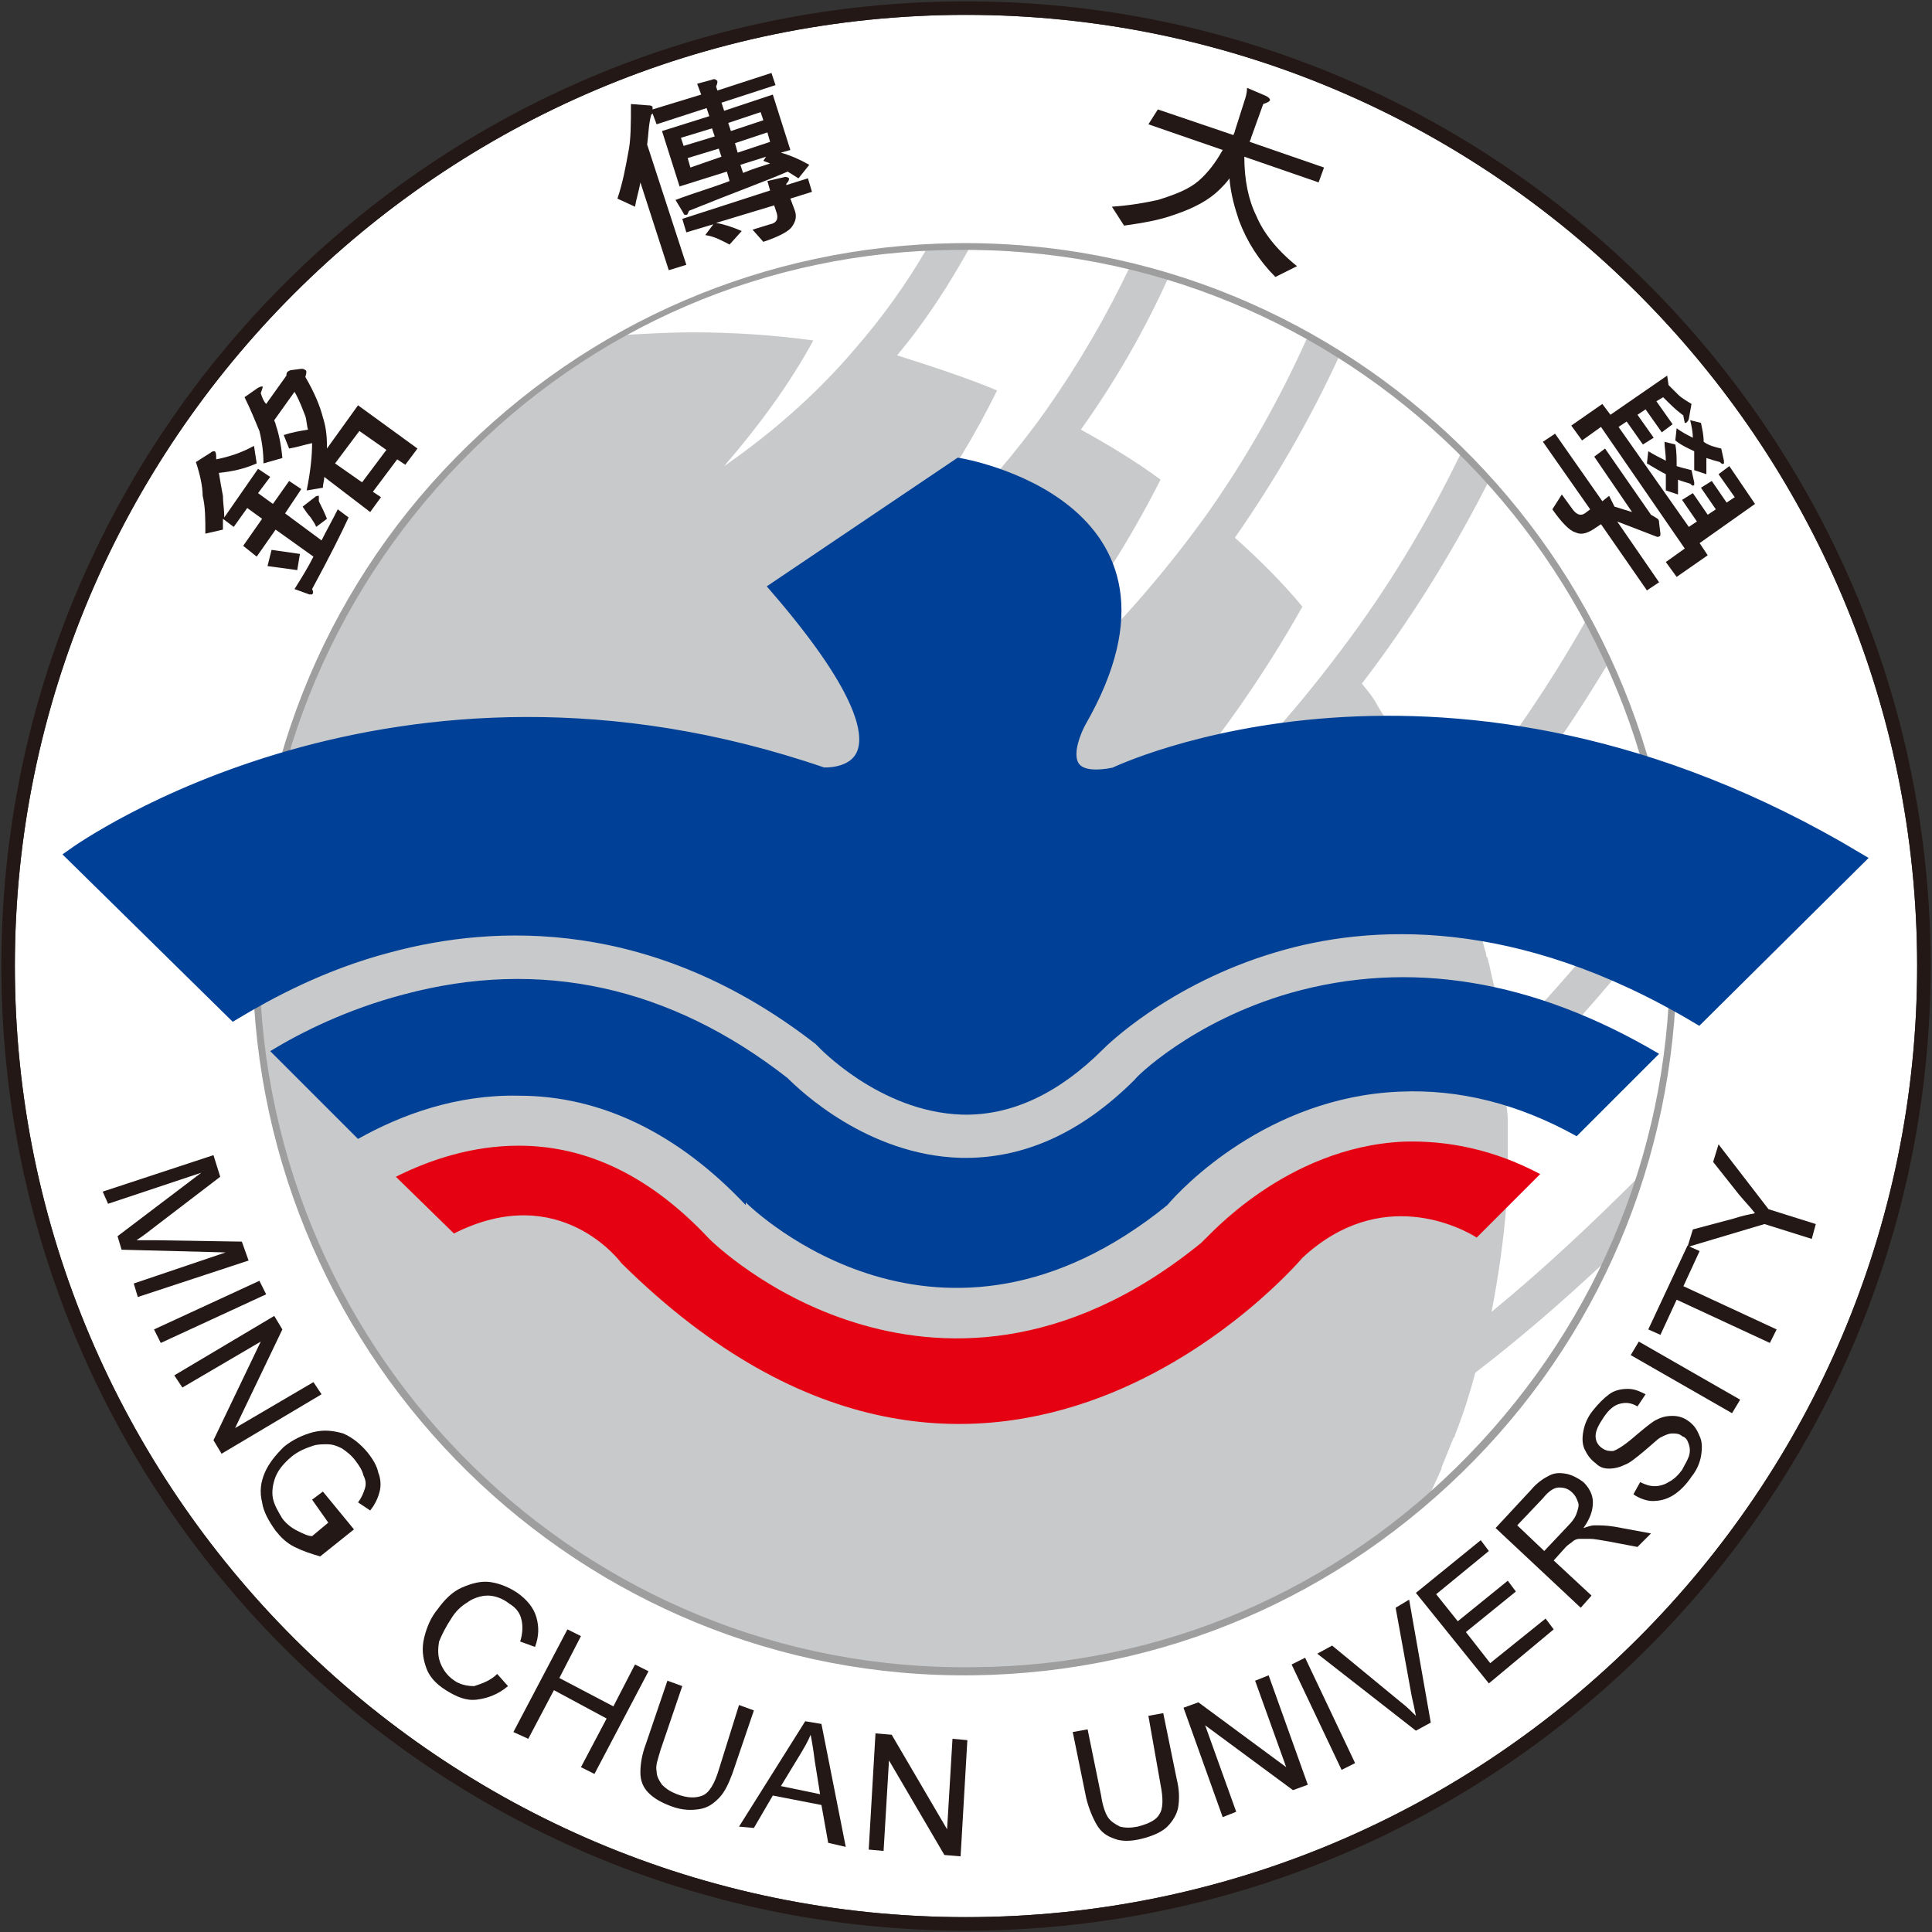 <?xml version="1.0" encoding="utf-8"?>
<!-- Generator: Adobe Illustrator 20.1.0, SVG Export Plug-In . SVG Version: 6.00 Build 0)  -->
<svg version="1.1" id="圖層_1" xmlns="http://www.w3.org/2000/svg" xmlns:xlink="http://www.w3.org/1999/xlink" x="0px" y="0px"
	 viewBox="0 0 143 143" style="enable-background:new 0 0 143 143;" xml:space="preserve">
<rect x="0" y="0" width="143" height="143" fill="#333333" stroke="none"/>
<style type="text/css">
	.st0{fill:#FFFFFF;}
	.st1{fill:#C8C9CA;}
	.st2{fill:#231815;}
	.st3{fill:#9E9E9F;}
	.st4{fill:#004097;}
	.st5{fill:#E50012;}
	.st6{fill:#004097;stroke:#004097;}
</style>
<title>Ming_Chuan_University_LOGO</title>
<g>
	<path class="st0" d="M1.1,71.5c0-38.8,31.6-70.4,70.4-70.4s70.4,31.6,70.4,70.4s-31.6,70.4-70.4,70.4S1.1,110.3,1.1,71.5z"/>
	<path class="st1" d="M123.8,70.3c0.4,29.1-22.8,53-51.7,53.4c-29,0.4-52.7-22.9-53.1-52c-0.4-29.1,22.8-53,51.7-53.4
		C99.7,17.9,123.4,41.2,123.8,70.3z"/>
	<g>
		<path class="st0" d="M102,52.3L102,52.3c1,1.6,2,3.3,2.9,5v0.1l0,0c0.7,1.3,1.3,2.6,1.8,3.9l0,0l0,0c4-4.8,7.6-9.9,10.7-15.4
			c-2-3.7-4.4-7.2-7.2-10.3c-2.7,5.3-5.8,10.3-9.4,15C101.3,51.2,101.7,51.7,102,52.3z"/>
		<path class="st0" d="M108.1,64.7c0.2,0.5,0.3,0.9,0.5,1.4c0.1,0.2,0.2,0.5,0.2,0.7c0.2,0.5,0.3,1,0.5,1.5c0.1,0.2,0.1,0.4,0.2,0.5
			c0.2,0.6,0.3,1.2,0.5,1.8c0,0.1,0,0.2,0.1,0.3c0.2,0.7,0.3,1.4,0.5,2.1c0,0,0,0,0,0.1l0,0c0.3,1.4,0.5,2.8,0.7,4.2l0,0l0,0
			c4.4-4.5,8.4-9.3,12.1-14.4c-0.8-4.9-2.2-9.7-4.2-14.1c-3.2,5.4-6.9,10.6-11.1,15.3C108,64.4,108.1,64.5,108.1,64.7z"/>
		<path class="st0" d="M85.9,35.5c-4.5,8.9-10.7,16.8-18.3,23.4c8.5-5.5,15.8-12.6,21.7-20.8l0,0c2.9-4.1,5.4-8.5,7.5-13.2
			c-3.3-1.8-6.7-3.3-10.3-4.4c-1.8,4-4,7.8-6.5,11.3C82,32.9,84,34.1,85.9,35.5z"/>
		<path class="st0" d="M96.4,44.9C90.5,55.4,82.5,64.6,73,72c10.2-6.2,19.1-14.3,26.2-23.8l0,0c3.5-4.6,6.5-9.6,9-14.8
			c-2.7-2.7-5.8-5.1-9-7.2c-2.2,4.8-4.8,9.3-7.8,13.6C93.2,41.4,94.9,43.1,96.4,44.9z"/>
		<path class="st0" d="M123.7,67.1c-3.7,4.9-7.8,9.6-12.2,13.9c0,0.2,0,0.3,0,0.5c0,0.5,0.1,0.9,0.1,1.4c0,0.7,0,1.3,0,2
			c0,0.6,0,1.3,0,1.9c0,0.1,0,0.3,0,0.4c0,0.6,0,1.1-0.1,1.7c0,0.1,0,0.1,0,0.2c-0.2,2.7-0.6,5.4-1.1,8c3.9-3.2,7.5-6.6,11-10.1
			c1.6-5.2,2.5-10.8,2.4-16.6C123.8,69.2,123.8,68.1,123.7,67.1z"/>
		<path class="st0" d="M73.8,28.9c-3.2,6.5-7.5,12.4-12.7,17.4C67.4,42,73,36.6,77.4,30.4l0,0c2.4-3.4,4.5-7,6.3-10.8
			c-3.8-0.9-7.8-1.4-11.8-1.5c-1.6,2.9-3.4,5.7-5.5,8.2C68.9,27.1,71.4,27.9,73.8,28.9z"/>
		<path class="st0" d="M107.7,106.2c0,0.1,0,0.1-0.1,0.2c-0.3,0.7-0.6,1.5-0.9,2.2c0,0,0,0,0,0.1c-0.3,0.7-0.7,1.5-1,2.2
			c5.6-4.8,10.1-10.8,13.2-17.6c-3.1,2.9-6.3,5.7-9.7,8.3C108.8,103.1,108.3,104.7,107.7,106.2z"/>
		<path class="st0" d="M60.2,25.2c-1.8,3.3-4.1,6.4-6.6,9.3c3.6-2.5,6.9-5.4,9.7-8.7l0,0c2-2.3,3.8-4.8,5.3-7.4
			c-8.1,0.4-15.7,2.7-22.5,6.4c1.7-0.1,3.4-0.2,5.2-0.2C54.3,24.6,57.3,24.8,60.2,25.2z"/>
	</g>
	<path class="st2" d="M0.1,71.5c0,39.4,32,71.4,71.4,71.4s71.4-32,71.4-71.4s-32-71.4-71.4-71.4C32.1,0.1,0.1,32.1,0.1,71.5z
		 M1.1,71.5c0-38.8,31.6-70.4,70.4-70.4s70.4,31.6,70.4,70.4s-31.6,70.4-70.4,70.4S1.1,110.3,1.1,71.5z"/>
	<path class="st3" d="M70.7,18c-14,0.2-27.1,5.8-37,15.9s-15.2,23.6-15,37.8c0.4,29.2,24.3,52.7,53.4,52.3c14-0.2,27.1-5.8,37-15.9
		s15.2-23.6,15-37.8l0,0C123.7,41.1,99.8,17.6,70.7,18z M19.2,71.6c-0.2-14,5.1-27.3,14.9-37.4c9.7-10,22.7-15.6,36.6-15.7
		c28.8-0.4,52.5,22.9,52.9,51.8l0,0c0.2,14.1-5.1,27.3-14.9,37.4c-9.7,10-22.7,15.6-36.6,15.7C43.3,123.8,19.6,100.6,19.2,71.6z"/>
	<g>
		<path class="st4" d="M95.5,73.5C88.2,75.6,84,79.8,84,79.9c-4,4-8.3,5.9-12.9,5.8c-6.9-0.2-11.9-5-12.8-5.9
			C49.6,73,40,70.9,29.9,73.6c-4.2,1.1-7.6,2.8-9.9,4.2l6.5,6.5c3.2-1.8,7.3-3.3,11.9-3.2c6.1,0,11.8,2.8,16.8,8.1V89
			c0.6,0.6,14.4,13.8,31.2,0.2c1-1.2,7.4-8,17.2-8.4c4.4-0.2,8.8,0.9,13.1,3.3l6.1-6.1C113.5,72.5,104.3,71,95.5,73.5z"/>
		<path class="st5" d="M103.9,84.5c-8.8,0.4-14.6,7.2-14.7,7.2l-0.1,0.1L88.9,92c-10.2,8.3-19.5,7.8-25.6,5.9
			c-6.5-2-10.6-6-10.8-6.2l0,0l0,0c-4.3-4.6-9-6.9-14.1-6.9c-3.4,0-6.5,1-9.1,2.3l4.3,4.2c7.9-4,12.4,2.2,12.4,2.2
			c27.3,27,50.4-0.4,50.4-0.4c5.8-5.4,11.8-2.2,12.9-1.5l4.7-4.7C110.6,85.1,107.2,84.4,103.9,84.5z"/>
		<path class="st6" d="M60.7,76.9L60.7,76.9l0.2,0.2c0,0,4.4,4.7,10.3,4.9c3.5,0.1,6.9-1.5,10.1-4.7c0.2-0.2,4.9-4.9,13-7.3
			c7-2.1,18-2.7,31.4,5.3l11.8-11.7c-30.4-18.2-55-6.3-55-6.3c-5.4,1.1-2.6-3.9-2.6-3.9c9.2-16-8.9-19-8.9-19l-13.5,9.1
			C70,58,60.9,57.3,60.9,57.3c-31.7-10.9-54.8,5.5-55.5,6L17.3,75c2.5-1.5,6.5-3.7,11.5-5C36.6,67.9,48.5,67.4,60.7,76.9z"/>
	</g>
	<g>
		<path class="st2" d="M14.5,34.2l1.1-0.7c0.1-0.1,0.2-0.1,0.3-0.1c0.1,0.1,0.1,0.3,0.1,0.5V34c1-0.2,1.9-0.5,2.8-1l0.2,1.3
			c-0.9,0.4-1.8,0.6-2.8,0.7c0.1,0.6,0.2,1.2,0.3,1.7c0,0.5,0.1,1,0.1,1.6l2.5-3.6l0.9,0.6l-0.9,1.2l1.1,0.8l1.2-1.7l0.9,0.6
			L21.1,38l2.7,2c0.4-0.8,0.8-1.5,1.2-2.3l0.8,0.6c-0.5,1.1-1.4,2.9-2.7,5.3c0.1,0.2,0.1,0.3,0,0.4c0,0-0.1,0-0.2,0l-1.1-0.4
			c0.5-0.8,1-1.6,1.4-2.4l-2.8-2l-1.4,2l-1-0.8l1.4-2l-1.1-0.8l-1,1.4l-0.8-0.6c0,0.3,0,0.5,0,0.8l-1.3,0.3c0-1.1,0-2-0.2-2.8
			C15,36,14.8,35.1,14.5,34.2z M18.1,29.4l1-0.7c0.2-0.1,0.3-0.1,0.3-0.1c0.1,0,0,0.2-0.1,0.5c0.1,0.3,0.2,0.6,0.4,0.8l1.5-2.1
			c0-0.1,0-0.2,0.1-0.3l0.2-0.1l0.8-0.1c0.1,0,0.2,0,0.3,0.1c0.1,0,0.1,0.2,0,0.5c0.7,1.2,1.1,2.2,1.3,3c0.2,0.6,0.3,1.3,0.3,2.1
			c0,0,0,0.1,0,0.2l2.3-3.2l4.4,3.2L30,34.4L29.4,34l-1.8,2.4l0.6,0.4l-0.8,1.1L24,35.3c0,0.3-0.1,0.5-0.1,0.8l-1.2,0.2
			c0.3-1.5,0.4-2.6,0.4-3.5c-0.5,0.1-1.1,0.3-1.7,0.4l-0.4-1c0.6-0.2,1.2-0.3,1.8-0.4c-0.1-0.3-0.1-0.7-0.2-1
			c-0.2-0.5-0.4-1.1-0.8-1.8l-1.5,2.1c0,0.1,0.1,0.2,0.1,0.3c0.2,0.6,0.4,1.4,0.5,2.5l-1.4,0.4c0-0.8-0.1-1.6-0.3-2.4
			C18.9,31.2,18.6,30.4,18.1,29.4z M20.1,40.7c0.7,0.1,1.4,0.2,2.1,0.3L22,42.2c-0.7-0.1-1.4-0.2-2.2-0.3L20.1,40.7z M22.4,37.5
			l0.9-0.7c0.1-0.1,0.2-0.1,0.3-0.1c0,0,0,0.2,0,0.4c0.2,0.4,0.4,0.8,0.6,1.3L23.4,39c-0.1-0.3-0.3-0.5-0.4-0.7
			C22.8,38.1,22.6,37.8,22.4,37.5z M26.8,35.7l1.8-2.4l-2-1.4l-1.8,2.4L26.8,35.7z"/>
		<path class="st2" d="M46.7,7.7L48,7.8c0.1,0,0.2,0,0.3,0.1c0,0.1,0,0.1,0,0.2L51.9,7l-0.3-0.8l1.1-0.3c0.2-0.1,0.3,0,0.4,0.1
			c0,0.1,0,0.2-0.1,0.4l0.1,0.3l4-1.3l0.3,0.9l-4,1.3l0.2,0.6L57.2,7l1.3,4.1l-0.7,0.2c0.7,0.2,1.4,0.5,2.1,0.9l-0.8,1
			c-0.3-0.2-0.5-0.3-0.8-0.5c-1.6,0.7-4.1,1.6-7.3,2.9c-0.1,0.2-0.1,0.3-0.2,0.3c-0.1,0-0.2,0-0.2-0.1l-0.6-1c1.3-0.5,2.7-0.9,4-1.4
			l-0.2-0.7l-3.5,1.1L49,9.7l3.5-1.1L52.3,8l-3.7,1.2l-0.3-0.8l-0.1,0.1C48,9.2,48,10,47.9,10.7l2.9,8.9L49.5,20l-2.1-6.5
			c-0.1,0.6-0.3,1.2-0.4,1.8l-1.3-0.6c0.4-1.2,0.6-2.3,0.8-3.4C46.7,10.4,46.7,9.1,46.7,7.7z M50.6,10.8l2.3-0.7l-0.2-0.6l-2.3,0.7
			L50.6,10.8z M50.5,16.2l6.5-2.1l-0.2-0.7l1.3-0.3c0.1,0,0.2,0,0.3,0.1c0,0.1,0,0.2-0.2,0.4v0.1l1.6-0.5l0.3,1l-1.6,0.5l0.3,0.8
			c0.2,0.5,0.1,0.9-0.2,1.3c-0.2,0.3-0.9,0.7-2.1,1.1L55.7,17l1.3-0.4c0.5-0.1,0.6-0.4,0.5-0.8l-0.2-0.6L53,16.5
			c0.6,0.1,1.2,0.3,1.9,0.6l-0.9,1c-0.6-0.3-1.1-0.6-1.8-0.7l0.6-0.8l-2,0.6L50.5,16.2z M53.4,11.6L53.2,11l-2.3,0.7l0.2,0.7
			L53.4,11.6z M53.9,9.1l0.2,0.6l2.4-0.8l-0.2-0.6L53.9,9.1z M57,10.5l-0.2-0.7l-2.4,0.8l0.2,0.7L57,10.5z M57,12.1
			c-0.2-0.1-0.3-0.1-0.5-0.2l0.2-0.3l-1.9,0.6l0.2,0.6C55.7,12.5,56.4,12.3,57,12.1z"/>
		<path class="st2" d="M85.7,8.1l5.6,1.9c0-0.1,0.1-0.2,0.1-0.3l0.7-2.2c0.1-0.3,0.2-0.6,0.2-1l1.4,0.6C93.9,7.2,94,7.3,94,7.4
			c0,0.1-0.2,0.2-0.5,0.3l-0.9,2.5c0,0.1-0.1,0.2-0.1,0.3l5.5,1.9l-0.4,1.1l-5.5-1.9c0,1.7,0.3,3.2,0.9,4.4c0.5,1.2,1.5,2.5,3,3.7
			l-1.6,0.8c-1.2-1.2-2.1-2.6-2.7-4.2c-0.3-0.9-0.6-1.9-0.7-3.1c-0.2,0.3-0.5,0.6-0.7,0.8c-0.8,0.8-1.9,1.4-3.4,1.9
			c-1.1,0.4-2.3,0.6-3.7,0.8l-0.9-1.4c1.4-0.1,2.5-0.3,3.4-0.5c1.3-0.4,2.3-0.8,3-1.4c0.7-0.6,1.3-1.4,1.8-2.3L85,9.2L85.7,8.1z"/>
		<path class="st2" d="M122.7,38.4c0.1,0.1,0.1,0.2,0.1,0.3l0.1,0.8c0,0.1,0,0.2-0.1,0.2c-0.1,0.1-0.2,0-0.5-0.1l-2.6-1l3.1,4.5
			l-0.9,0.6l-3.4-4.9l-0.6,0.4c-0.5,0.3-0.9,0.4-1.3,0.2c-0.4-0.1-1-0.7-1.7-1.7l0.7-1.1l0.8,1.1c0.3,0.4,0.6,0.5,0.9,0.3l0.4-0.3
			l-3.5-5l0.9-0.6l3.5,5l0.5-0.4l0.4,0.8l1.3,0.4l-2.8-4.1l0.8-0.6l3.4,4.9L122.7,38.4z M124.6,30.8c0-0.1-0.1-0.1-0.2-0.2
			c-0.4-0.3-0.8-0.7-1.3-1.2l-0.5,0.3l1.2,1.7L123,32l-1.2-1.7l-0.6,0.4l1.2,1.7l-0.8,0.5l-1.2-1.7l-0.6,0.4L125,39l0.6-0.4
			l-1.1-1.6l0.8-0.5l1.1,1.6l0.6-0.4l-1.1-1.6l0.8-0.5l1.1,1.6l0.6-0.4l-1.2-1.7l0.8-0.6l1.9,2.8l-4.1,2.9l0.6,0.9l-2.3,1.6
			l-0.8-1.1l1.4-1l-6.2-9l-1.4,1l-0.8-1.1l2.3-1.6l0.6,0.8l4.2-2.9l0.1,0.7c0.3,0.3,0.5,0.5,0.7,0.7c0.3,0.3,0.7,0.5,1,0.7L125,31
			c0,0.1-0.1,0.2-0.2,0.3c-0.1,0-0.1,0-0.1,0L124.6,30.8z M125.2,34.8l0.2,0.9c0,0.1,0,0.2,0,0.2c-0.1,0.1-0.2,0-0.3-0.1
			c-0.3-0.1-0.7-0.2-0.9-0.3c0,0.4,0,0.7,0,1.1l-0.9-0.3c0-0.4,0-0.8,0-1.2c-0.4-0.2-0.9-0.5-1.4-0.8l0.1-0.9
			c0.5,0.3,0.9,0.5,1.3,0.7c0-0.5-0.1-1-0.1-1.4l0.8,0.2c0.1,0.5,0.1,1,0.1,1.6C124.4,34.6,124.8,34.7,125.2,34.8z M127.4,33.2
			l0.2,0.9c0,0.1,0,0.2,0,0.2c-0.1,0.1-0.2,0-0.3-0.1c-0.4-0.1-0.7-0.2-1-0.3c0,0.4,0,0.8,0,1.2l-0.9-0.3c0-0.5,0-0.9,0-1.4
			c-0.4-0.2-0.9-0.4-1.4-0.8l0.1-0.9c0.4,0.3,0.8,0.5,1.2,0.7c0-0.4-0.1-0.9-0.2-1.3l0.8,0.2c0.1,0.5,0.2,0.9,0.2,1.4
			C126.5,33,127,33.1,127.4,33.2z"/>
	</g>
	<g>
		<path class="st2" d="M7.6,88.2l8.2-2.7l0.5,1.6L11.2,91c-0.5,0.4-0.8,0.6-1.1,0.8c0.3,0,0.8,0,1.5,0l6.3,0.1l0.5,1.4L10.2,96
			l-0.3-1l6.8-2.3L9,92.5l-0.3-1l6.2-4.7L8,89.1L7.6,88.2z"/>
		<path class="st2" d="M11.4,98.4l7.8-3.6l0.5,1l-7.8,3.6L11.4,98.4z"/>
		<path class="st2" d="M12.9,101.8l7.4-4.4l0.6,1l-3.5,7.3l5.8-3.4l0.6,0.9l-7.4,4.4l-0.6-1l3.5-7.3l-5.8,3.4L12.9,101.8z"/>
		<path class="st2" d="M23.1,111l0.8-0.6l2.3,2.8l-2.5,2c-0.7-0.2-1.3-0.4-1.9-0.7c-0.6-0.3-1-0.7-1.4-1.2c-0.5-0.7-0.9-1.4-1-2.1
			c-0.2-0.8-0.1-1.5,0.2-2.2c0.3-0.7,0.8-1.3,1.4-1.9c0.6-0.5,1.4-0.9,2.2-1.1c0.8-0.2,1.5-0.1,2.2,0.1c0.7,0.3,1.3,0.8,1.8,1.4
			c0.4,0.5,0.7,1,0.8,1.5c0.2,0.5,0.2,1,0.1,1.4s-0.3,0.9-0.7,1.4l-0.9-0.6c0.3-0.4,0.4-0.7,0.5-1s0.1-0.6-0.1-1
			c-0.1-0.4-0.3-0.7-0.6-1.1c-0.3-0.4-0.7-0.7-1-0.9c-0.4-0.2-0.7-0.3-1.1-0.3c-0.3,0-0.7,0-1,0.1c-0.6,0.2-1.1,0.4-1.6,0.8
			c-0.6,0.5-1,1-1.2,1.5s-0.3,1.1-0.2,1.6c0.1,0.5,0.4,1,0.7,1.5c0.3,0.4,0.7,0.7,1.1,0.9c0.4,0.2,0.8,0.4,1.1,0.4l1.2-1L23.1,111z"
			/>
		<path class="st2" d="M36.8,123.9l0.8,0.9c-0.7,0.6-1.5,0.9-2.3,1s-1.5-0.2-2.3-0.7s-1.3-1.1-1.5-1.8c-0.2-0.6-0.3-1.3-0.1-2.1
			c0.2-0.8,0.5-1.5,1-2.1c0.5-0.7,1.1-1.3,1.8-1.6c0.7-0.3,1.4-0.5,2.1-0.4c0.7,0.1,1.4,0.4,2,0.8c0.7,0.5,1.2,1.1,1.4,1.8
			c0.2,0.7,0.2,1.4-0.1,2.2l-1.1-0.4c0.2-0.6,0.2-1.2,0.1-1.6c-0.1-0.5-0.4-0.9-0.9-1.2c-0.5-0.4-1.1-0.6-1.6-0.6s-1.1,0.2-1.5,0.5
			c-0.5,0.3-0.9,0.7-1.2,1.2c-0.4,0.6-0.7,1.2-0.9,1.7c-0.1,0.6-0.1,1.1,0.1,1.6c0.2,0.5,0.5,0.9,0.9,1.2c0.5,0.4,1.1,0.5,1.6,0.5
			C35.7,124.6,36.3,124.4,36.8,123.9z"/>
		<path class="st2" d="M38,128.2l4-7.6l1,0.5l-1.6,3.1l4,2.1l1.6-3.1l1,0.5l-4,7.6l-1-0.5l1.9-3.6l-3.9-2.1l-1.9,3.6L38,128.2z"/>
		<path class="st2" d="M54.7,126.2l1.1,0.4l-1.6,4.7c-0.3,0.8-0.6,1.4-1,1.8c-0.4,0.4-0.8,0.7-1.4,0.8c-0.6,0.1-1.3,0.1-2.1-0.2
			s-1.3-0.6-1.7-1s-0.6-0.9-0.6-1.5s0.1-1.3,0.4-2.1l1.6-4.7l1.1,0.4l-1.6,4.7c-0.2,0.7-0.4,1.2-0.3,1.6c0,0.4,0.2,0.7,0.4,1
			c0.3,0.3,0.6,0.5,1.1,0.7c0.8,0.3,1.4,0.3,1.9,0.1s0.9-0.9,1.2-1.9L54.7,126.2z"/>
		<path class="st2" d="M54.7,135.2l4.9-7.8l1.2,0.2l1.8,9.1l-1.3-0.3l-0.5-2.8l-3.6-0.7l-1.4,2.4L54.7,135.2z M57.8,132.2l2.9,0.6
			l-0.4-2.5c-0.1-0.8-0.2-1.4-0.3-1.9c-0.2,0.5-0.5,1-0.8,1.5L57.8,132.2z"/>
		<path class="st2" d="M64.3,136.9l0.5-8.6l1.2,0.1l4.1,7l0.4-6.7l1.1,0.1l-0.5,8.6l-1.2-0.1l-4.1-7l-0.4,6.7L64.3,136.9z"/>
		<path class="st2" d="M85,127l1.1-0.2l1,4.9c0.2,0.8,0.2,1.5,0.1,2.1c-0.1,0.5-0.4,1-0.8,1.4s-1.1,0.7-1.9,0.9s-1.5,0.2-2,0
			c-0.6-0.2-1-0.5-1.3-1s-0.6-1.2-0.8-2l-1-4.9l1.1-0.2l1,4.9c0.1,0.7,0.3,1.3,0.5,1.6s0.5,0.5,0.9,0.7c0.4,0.1,0.8,0.1,1.3,0
			c0.8-0.2,1.4-0.5,1.6-0.9c0.3-0.4,0.3-1.2,0.1-2.2L85,127z"/>
		<path class="st2" d="M90.5,134.5l-2.9-8.1l1.1-0.4l6.5,4.8l-2.3-6.4l1-0.4l2.9,8.1l-1.1,0.4l-6.5-4.8l2.3,6.4L90.5,134.5z"/>
		<path class="st2" d="M99.3,131l-3.7-7.8l1-0.5l3.7,7.8L99.3,131z"/>
		<path class="st2" d="M104.8,128.1l-7.3-5.7l1.1-0.6l5.1,4.2c0.4,0.3,0.8,0.7,1.1,1c-0.1-0.5-0.2-1-0.3-1.4l-1.2-6.6l1-0.6l1.6,9.1
			L104.8,128.1z"/>
		<path class="st2" d="M110.2,124.6l-5.4-6.7l4.8-3.9l0.6,0.8l-3.9,3.2l1.6,2l3.7-3l0.6,0.8l-3.7,3l1.8,2.3l4.1-3.3l0.6,0.8
			L110.2,124.6z"/>
		<path class="st2" d="M117,119l-6.3-5.9l2.6-2.8c0.5-0.6,1-0.9,1.4-1.1s0.8-0.2,1.3-0.1c0.4,0.1,0.8,0.3,1.2,0.6
			c0.4,0.4,0.7,0.9,0.7,1.5s-0.2,1.2-0.7,1.9c0.3-0.1,0.6-0.2,0.8-0.2c0.4,0,0.9,0,1.5,0.1l2.7,0.5l-1,1l-2.1-0.4
			c-0.6-0.1-1.1-0.2-1.4-0.2s-0.6,0-0.8,0c-0.2,0-0.4,0.1-0.5,0.2s-0.3,0.2-0.5,0.4l-0.9,1l2.8,2.6L117,119z M114.3,114.8l1.7-1.8
			c0.4-0.4,0.6-0.7,0.7-1s0.2-0.6,0.1-0.8c-0.1-0.3-0.2-0.5-0.4-0.7c-0.3-0.3-0.6-0.4-1-0.4s-0.8,0.3-1.2,0.8l-1.9,2L114.3,114.8z"
			/>
		<path class="st2" d="M120.9,110.6l0.5-0.9c0.4,0.2,0.7,0.3,1.1,0.3c0.3,0,0.7-0.1,1-0.3c0.4-0.2,0.7-0.5,1-0.9
			c0.2-0.4,0.4-0.7,0.5-1s0.1-0.6,0-0.9s-0.2-0.5-0.5-0.6c-0.2-0.2-0.5-0.2-0.7-0.2c-0.3,0-0.5,0.1-0.9,0.3c-0.2,0.1-0.6,0.5-1.2,1
			s-1.1,0.9-1.4,1c-0.4,0.2-0.8,0.3-1.2,0.3c-0.4,0-0.7-0.1-1-0.4c-0.4-0.3-0.6-0.6-0.8-1c-0.2-0.4-0.2-0.9-0.1-1.4s0.3-1,0.7-1.5
			c0.4-0.5,0.8-0.9,1.2-1.2c0.4-0.3,0.9-0.4,1.4-0.4s0.9,0.2,1.3,0.4l-0.6,0.9c-0.5-0.3-0.9-0.3-1.3-0.2c-0.4,0.1-0.8,0.4-1.2,1
			c-0.4,0.6-0.6,1-0.6,1.4s0.2,0.7,0.5,0.9c0.3,0.2,0.5,0.2,0.8,0.2c0.3-0.1,0.8-0.4,1.5-1s1.2-1,1.5-1.2c0.5-0.3,0.9-0.4,1.4-0.4
			c0.4,0,0.8,0.1,1.2,0.4c0.4,0.3,0.6,0.6,0.8,1.1c0.2,0.4,0.2,0.9,0.1,1.5c-0.1,0.5-0.3,1-0.7,1.5c-0.4,0.6-0.9,1.1-1.4,1.4
			s-1,0.4-1.5,0.4C121.9,111.1,121.3,110.9,120.9,110.6z"/>
		<path class="st2" d="M128.2,104.6l-7.5-4.3l0.6-1l7.5,4.3L128.2,104.6z"/>
		<path class="st2" d="M131,99.4l-6.9-3.2l-1.2,2.6l-0.9-0.4l2.9-6.2l0.9,0.4l-1.2,2.6l6.9,3.2L131,99.4z"/>
		<path class="st2" d="M134.1,91.7l-3.5-1.1l-5.7,1.7l0.4-1.3l3-0.8c0.6-0.2,1.1-0.3,1.6-0.4c-0.3-0.4-0.7-0.8-1.2-1.4l-1.9-2.4
			l0.4-1.3l3.7,4.8l3.5,1.1L134.1,91.7z"/>
	</g>
</g>
</svg>
